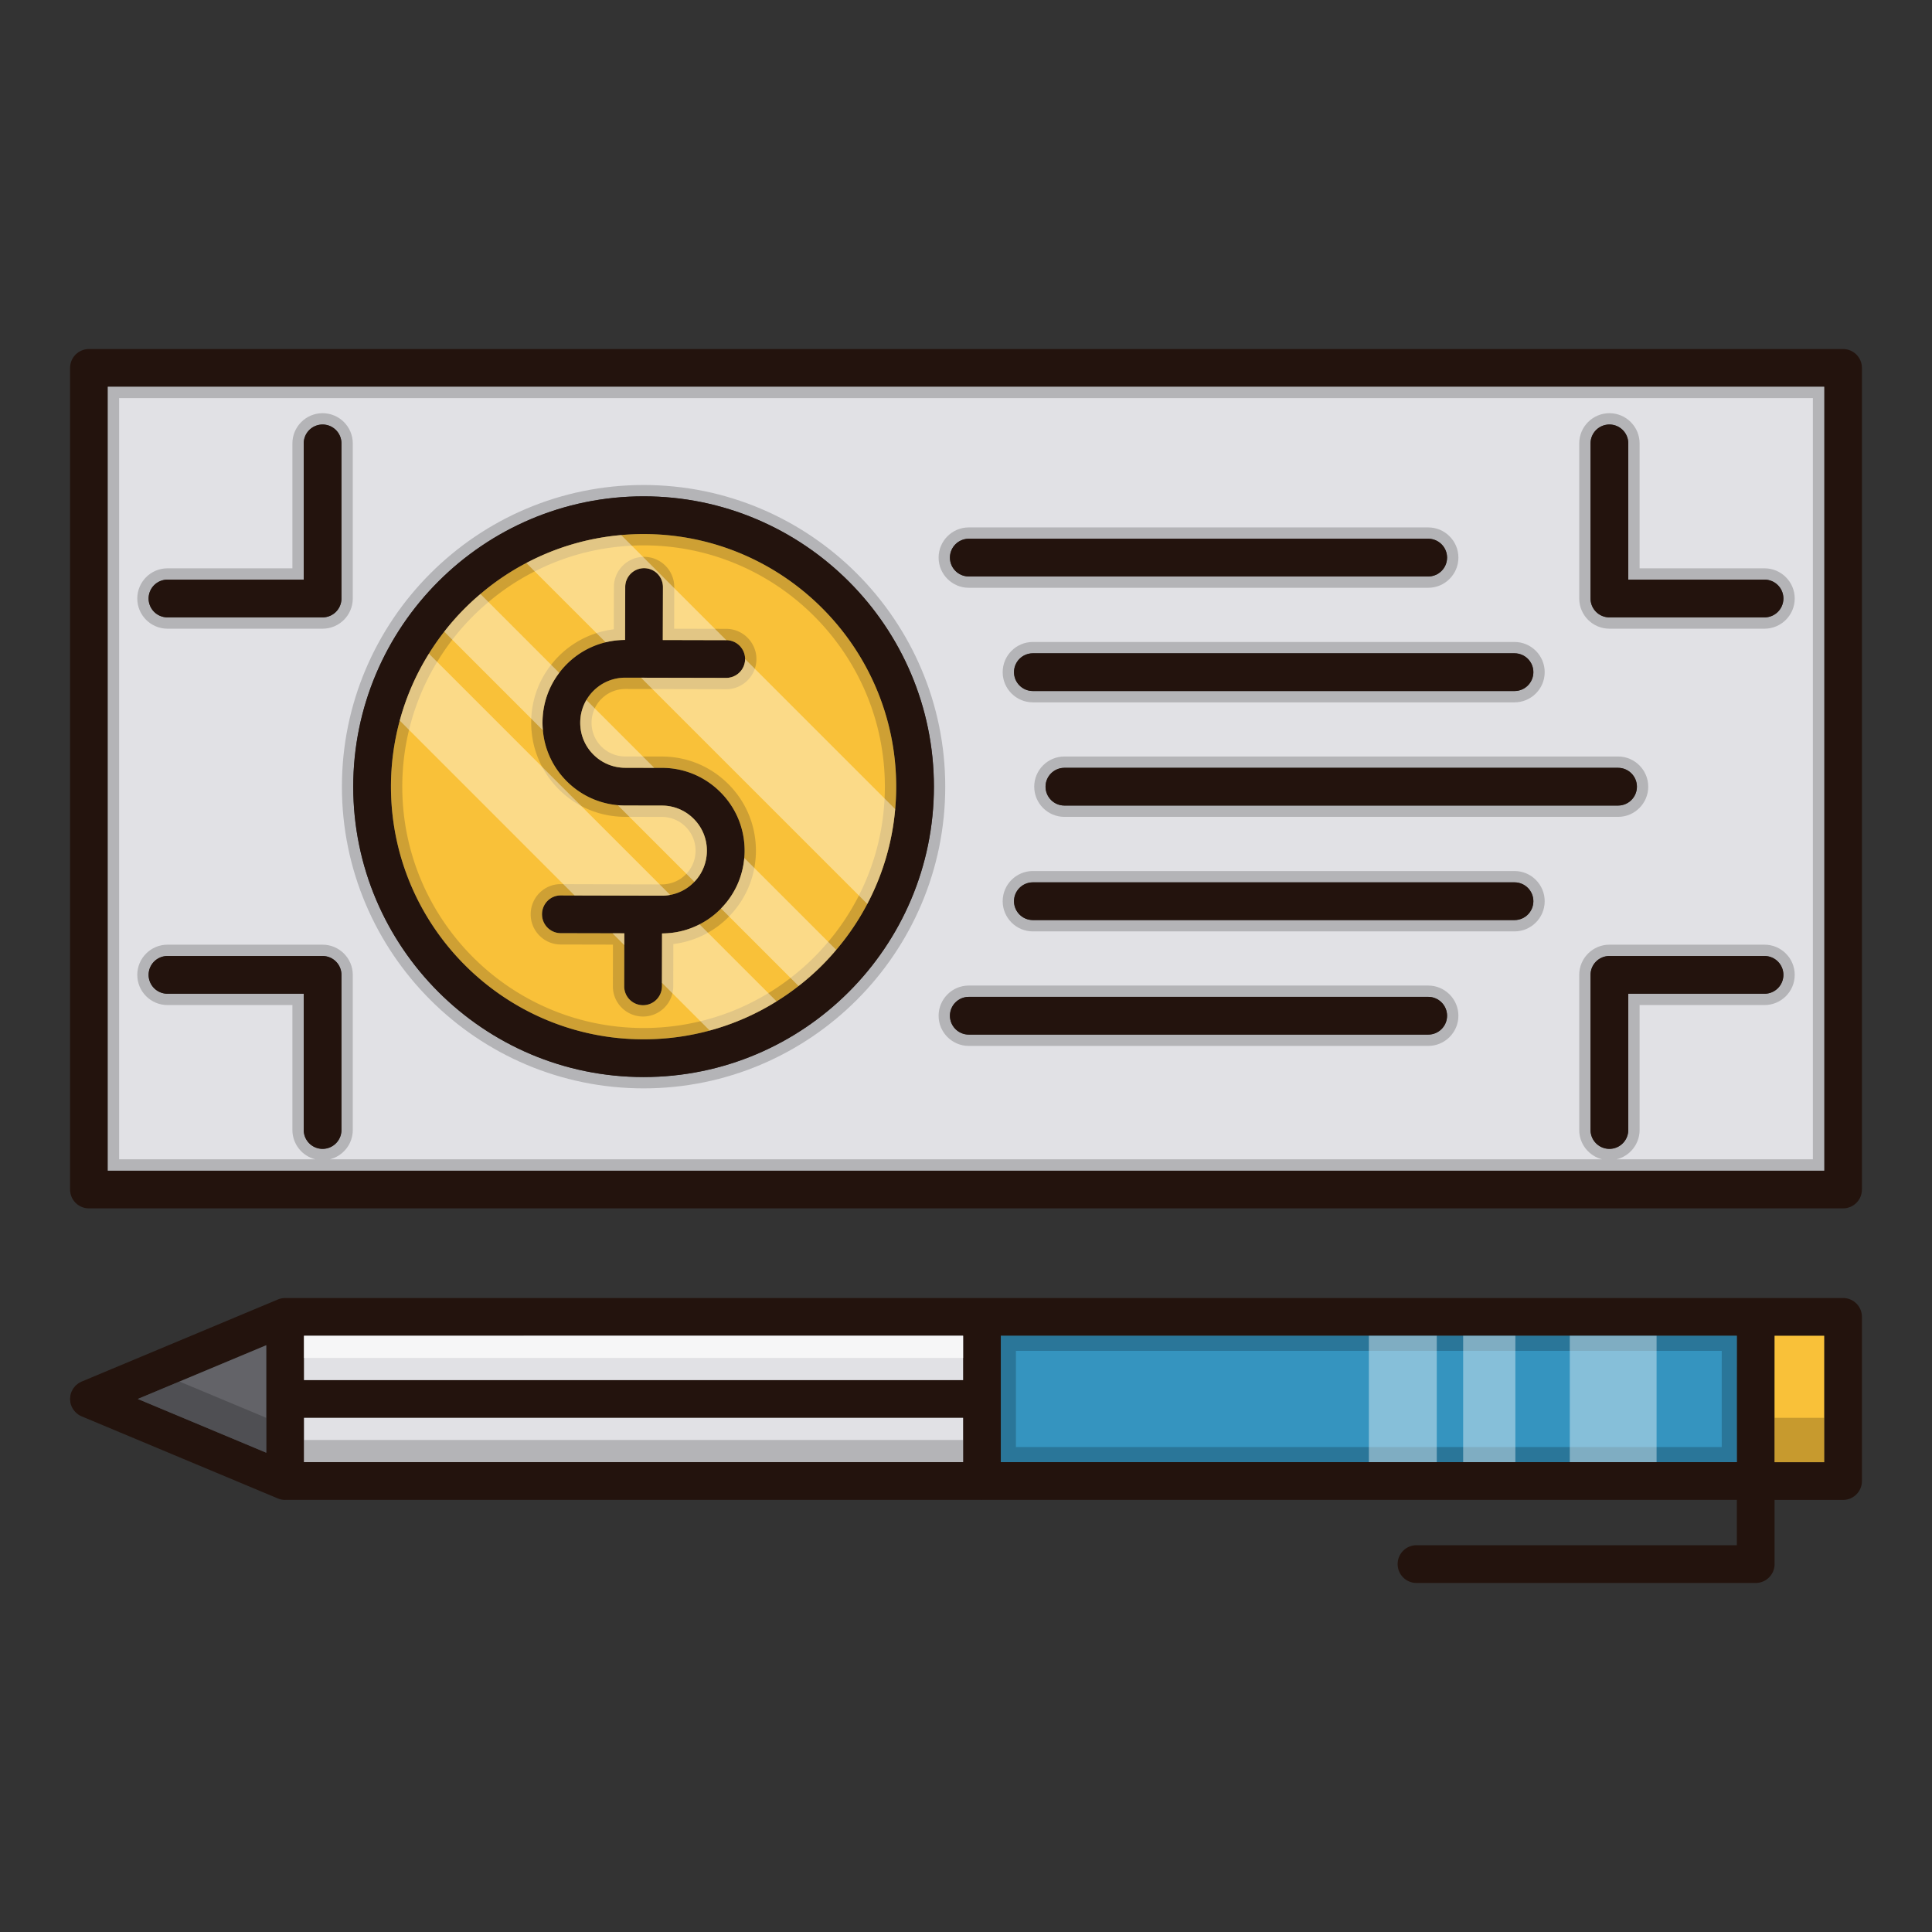 <?xml version="1.0" standalone="no"?><!DOCTYPE svg PUBLIC "-//W3C//DTD SVG 1.1//EN" "http://www.w3.org/Graphics/SVG/1.1/DTD/svg11.dtd"><svg t="1625812006529" class="icon" viewBox="0 0 1024 1024" version="1.1" xmlns="http://www.w3.org/2000/svg" p-id="48067" xmlns:xlink="http://www.w3.org/1999/xlink" width="200" height="200"><rect x="0" y="0" width="1024" height="1024" fill="#333333" stroke="none"/><defs><style type="text/css"></style></defs><path d="M976.86 185H47.14c-5.54 0-10 4.48-10 10v435.46c0 5.54 4.46 10 10 10h929.72c5.54 0 10-4.46 10-10V195c0-5.52-4.46-10-10-10z m-10 435.46H57.14V205h909.72v415.46z" fill="#23130D" p-id="48068"></path><path d="M57.14 205v415.46h909.72V205H57.14z m755.58 151.26c0 5.52-4.48 10-10 10H547.44c-5.52 0-10-4.48-10-10 0-5.54 4.48-10 10-10h255.28c5.52 0 10 4.46 10 10z m44.88 50.7c5.52 0 10 4.48 10 10s-4.48 10-10 10H564.16c-5.52 0-10-4.48-10-10s4.48-10 10-10H857.6z m-344.12-121.42h243.5c5.52 0 10 4.48 10 10s-4.48 10-10 10H513.48c-5.52 0-10-4.48-10-10s4.48-10 10-10zM180.98 598.92c0 5.52-4.48 10-10 10s-10-4.48-10-10v-72.22H88.76c-5.52 0-10-4.48-10-10s4.48-10 10-10h82.22c5.52 0 10 4.48 10 10v82.22z m0-281.7c0 5.52-4.48 10-10 10H88.76c-5.52 0-10-4.48-10-10s4.48-10 10-10h72.22V235c0-5.52 4.48-10 10-10s10 4.48 10 10v82.22z m160.14 253.64c-84.86 0-153.9-69.04-153.9-153.9s69.04-153.9 153.9-153.9 153.88 69.04 153.88 153.9-69.02 153.9-153.88 153.9z m415.86-22.5H513.48c-5.52 0-10-4.46-10-10 0-5.52 4.48-10 10-10h243.5c5.52 0 10 4.48 10 10 0 5.54-4.48 10-10 10z m45.74-60.7H547.44c-5.52 0-10-4.48-10-10s4.48-10 10-10h255.28c5.52 0 10 4.48 10 10s-4.48 10-10 10z m132.52 39.04h-72.22v72.22c0 5.52-4.48 10-10 10s-10-4.48-10-10v-82.22c0-5.52 4.48-10 10-10h82.22c5.52 0 10 4.48 10 10s-4.48 10-10 10z m0-199.48h-82.22c-5.52 0-10-4.48-10-10V235c0-5.52 4.48-10 10-10s10 4.48 10 10v72.22h72.22c5.52 0 10 4.48 10 10s-4.48 10-10 10z" fill="#E1E1E5" p-id="48069"></path><path d="M960.86 211v403.46h-104.022c6.986-1.716 12.182-8.032 12.182-15.54v-66.22h66.22c8.822 0 16-7.178 16-16s-7.178-16-16-16h-82.22c-8.822 0-16 7.178-16 16v82.22c0 7.508 5.198 13.824 12.182 15.54H174.798c6.986-1.716 12.182-8.032 12.182-15.54v-82.22c0-8.822-7.178-16-16-16H88.76c-8.822 0-16 7.178-16 16s7.178 16 16 16h66.22v66.22c0 7.508 5.198 13.824 12.182 15.54H63.14V211h897.72m-107.84 122.22h82.22c8.822 0 16-7.178 16-16s-7.178-16-16-16h-66.22V235c0-8.822-7.178-16-16-16s-16 7.178-16 16v82.22c0 8.822 7.178 16 16 16m-698.04-32H88.76c-8.822 0-16 7.178-16 16s7.178 16 16 16h82.22c8.822 0 16-7.178 16-16V235c0-8.822-7.178-16-16-16s-16 7.178-16 16v66.22m186.14 275.64c88.158 0 159.88-71.73 159.88-159.9s-71.722-159.9-159.88-159.9c-88.17 0-159.9 71.73-159.9 159.9s71.73 159.9 159.9 159.9m172.36-265.32h243.5c8.822 0 16-7.178 16-16s-7.178-16-16-16H513.48c-8.822 0-16 7.178-16 16s7.178 16 16 16m33.96 60.72h255.28c8.822 0 16-7.178 16-16s-7.178-16-16-16H547.44c-8.822 0-16 7.178-16 16s7.178 16 16 16m16.72 60.7H857.6c8.822 0 16-7.178 16-16s-7.178-16-16-16H564.16c-8.822 0-16 7.178-16 16s7.178 16 16 16m-16.72 60.7h255.28c8.822 0 16-7.178 16-16s-7.178-16-16-16H547.44c-8.822 0-16 7.178-16 16s7.178 16 16 16m-33.96 60.7h243.5c8.822 0 16-7.178 16-16s-7.178-16-16-16H513.48c-8.822 0-16 7.178-16 16s7.178 16 16 16M966.86 205H57.14v415.46h909.72V205z m-113.84 122.22c-5.52 0-10-4.48-10-10V235c0-5.52 4.48-10 10-10s10 4.48 10 10v72.22h72.22c5.52 0 10 4.48 10 10s-4.48 10-10 10h-82.22z m-764.26 0c-5.52 0-10-4.48-10-10s4.48-10 10-10h72.22V235c0-5.52 4.48-10 10-10s10 4.48 10 10v82.22c0 5.52-4.48 10-10 10H88.76z m252.36 243.64c-84.86 0-153.9-69.04-153.9-153.9s69.04-153.9 153.9-153.9 153.88 69.04 153.88 153.9-69.02 153.9-153.88 153.9z m172.36-265.32c-5.52 0-10-4.48-10-10s4.48-10 10-10h243.5c5.52 0 10 4.48 10 10s-4.48 10-10 10H513.48z m33.96 60.72c-5.52 0-10-4.48-10-10 0-5.54 4.48-10 10-10h255.28c5.52 0 10 4.46 10 10 0 5.52-4.48 10-10 10H547.44z m16.72 60.7c-5.52 0-10-4.48-10-10s4.48-10 10-10H857.6c5.52 0 10 4.48 10 10s-4.48 10-10 10H564.16z m-16.72 60.7c-5.52 0-10-4.48-10-10s4.48-10 10-10h255.28c5.52 0 10 4.48 10 10s-4.48 10-10 10H547.44z m305.58 121.26c-5.52 0-10-4.48-10-10v-82.22c0-5.52 4.48-10 10-10h82.22c5.52 0 10 4.48 10 10s-4.48 10-10 10h-72.22v72.22c0 5.52-4.48 10-10 10zM88.76 526.7c-5.52 0-10-4.48-10-10s4.48-10 10-10h82.22c5.52 0 10 4.48 10 10v82.22c0 5.52-4.48 10-10 10s-10-4.48-10-10v-72.22H88.76z m424.72 21.66c-5.52 0-10-4.46-10-10 0-5.52 4.48-10 10-10h243.5c5.52 0 10 4.48 10 10 0 5.54-4.48 10-10 10H513.48z" opacity=".2" p-id="48070"></path><path d="M180.98 235v82.22c0 5.52-4.48 10-10 10H88.76c-5.52 0-10-4.48-10-10s4.48-10 10-10h72.22V235c0-5.52 4.48-10 10-10s10 4.48 10 10zM180.98 516.7v82.22c0 5.52-4.48 10-10 10s-10-4.48-10-10v-72.22H88.76c-5.52 0-10-4.48-10-10s4.48-10 10-10h82.22c5.52 0 10 4.48 10 10zM945.24 516.7c0 5.52-4.48 10-10 10h-72.22v72.22c0 5.52-4.48 10-10 10s-10-4.48-10-10v-82.22c0-5.52 4.48-10 10-10h82.22c5.52 0 10 4.48 10 10zM945.24 317.22c0 5.52-4.48 10-10 10h-82.22c-5.52 0-10-4.48-10-10V235c0-5.52 4.48-10 10-10s10 4.48 10 10v72.22h72.22c5.52 0 10 4.48 10 10zM381.9 419.92c8.26 8.3 12.78 19.34 12.76 31.06-0.04 11.72-4.62 22.72-12.92 30.98-8.26 8.22-19.2 12.74-30.84 12.78l-0.06 28.06a10.012 10.012 0 0 1-10 9.98h-0.04a9.986 9.986 0 0 1-9.96-10.02l0.06-28.08-33.66-0.08c-5.52 0-9.98-4.5-9.96-10.02 0-5.52 4.46-10.08 10.02-9.98l43.6 0.12h0.08l9.76 0.02h0.06c6.34 0 12.32-2.46 16.82-6.94 4.52-4.5 7.02-10.5 7.04-16.88s-2.46-12.38-6.96-16.9a23.684 23.684 0 0 0-16.84-7.04l-19.56-0.04c-11.72-0.04-22.72-4.62-31-12.94-8.26-8.3-12.8-19.34-12.76-31.06 0.02-11.72 4.62-22.72 12.92-31 8.26-8.2 19.2-12.74 30.84-12.76l0.08-28.08c0-5.5 4.48-9.96 10-9.96h0.02c5.52 0 9.98 4.5 9.98 10.02l-0.08 28.06 33.64 0.08c5.52 0.02 10 4.52 9.98 10.04a10.008 10.008 0 0 1-10 9.96h-0.02l-53.42-0.12h-0.06c-6.36 0-12.34 2.46-16.84 6.94-4.54 4.5-7.02 10.5-7.04 16.88s2.44 12.38 6.94 16.9 10.5 7.02 16.88 7.04l19.54 0.04c11.72 0.02 22.72 4.62 31 12.94z" fill="#23130D" p-id="48071"></path><path d="M341.12 263.06c-84.86 0-153.9 69.04-153.9 153.9s69.04 153.9 153.9 153.9 153.88-69.04 153.88-153.9-69.02-153.9-153.88-153.9z m0 287.8c-73.84 0-133.9-60.06-133.9-133.9s60.06-133.9 133.9-133.9c73.82 0 133.88 60.06 133.88 133.9s-60.06 133.9-133.88 133.9z" fill="#23130D" p-id="48072"></path><path d="M341.12 283.06c-4 0-7.96 0.18-11.88 0.54-18.02 1.58-35.02 6.74-50.28 14.8a131.162 131.162 0 0 0-24.32 16.44 131.27 131.27 0 0 0-19.18 19.96 127.668 127.668 0 0 0-8.12 11.66 132.27 132.27 0 0 0-15.46 35.46 133.214 133.214 0 0 0-4.66 35.04c0 73.84 60.06 133.9 133.9 133.9 12.12 0 23.88-1.62 35.04-4.66a132.144 132.144 0 0 0 35.44-15.46 122.9 122.9 0 0 0 11.66-8.14c7.32-5.66 14.02-12.1 19.96-19.16 6.36-7.46 11.88-15.62 16.46-24.34 8.04-15.26 13.2-32.26 14.78-50.26 0.36-3.92 0.54-7.88 0.54-11.88 0-73.84-60.06-133.9-133.88-133.9z m53.8 66.28a10.008 10.008 0 0 1-10 9.96h-0.02l-45.14-0.1-8.28-0.02h-0.06c-6.36 0-12.34 2.46-16.84 6.94a23.834 23.834 0 0 0-7.04 16.88c-0.02 6.38 2.44 12.38 6.94 16.9s10.5 7.02 16.88 7.04l15.4 0.04h4.14c11.72 0.02 22.72 4.62 31 12.94 8.26 8.3 12.78 19.34 12.76 31.06 0 1.24-0.06 2.5-0.18 3.72-0.86 10.1-5.14 19.5-12.32 26.8-0.12 0.16-0.26 0.32-0.42 0.46a43.496 43.496 0 0 1-10.96 7.96c-6.08 3.14-12.86 4.8-19.88 4.82l-0.06 26.16v1.9a10.012 10.012 0 0 1-10 9.98h-0.04a9.986 9.986 0 0 1-9.96-10.02l0.04-21.82 0.02-6.26-6.28-0.02-27.38-0.06c-5.52 0-9.98-4.5-9.96-10.02 0-5.52 4.46-10.08 10.02-9.98l7.26 0.02 36.34 0.1h0.08l9.76 0.02h0.06c1.48 0 2.96-0.14 4.4-0.42 4.68-0.86 8.98-3.1 12.42-6.52l0.42-0.42c4.26-4.44 6.6-10.28 6.62-16.46 0.02-6.38-2.46-12.38-6.96-16.9a23.684 23.684 0 0 0-16.84-7.04l-19.56-0.04c-1.3 0-2.6-0.06-3.88-0.18-10.26-0.92-19.76-5.36-27.12-12.76-7.28-7.32-11.68-16.76-12.56-26.92-0.14-1.38-0.2-2.76-0.2-4.14 0.02-9.64 3.12-18.78 8.86-26.32 1.22-1.64 2.58-3.2 4.06-4.68 5.76-5.72 12.84-9.66 20.54-11.52a44 44 0 0 1 10.3-1.24l0.08-28.08c0-5.5 4.48-9.96 10-9.96h0.02c5.52 0 9.98 4.5 9.98 10.02l-0.08 28.06 33.64 0.08a10.02 10.02 0 0 1 9.98 9.98v0.06z" fill="#F9C139" p-id="48073"></path><path d="M341.12 289.06c70.514 0 127.88 57.376 127.88 127.9 0 3.798-0.174 7.61-0.518 11.356a126.088 126.088 0 0 1-14.114 47.994 126.714 126.714 0 0 1-15.74 23.268 124.416 124.416 0 0 1-19.076 18.306 117.51 117.51 0 0 1-11.126 7.764 126.17 126.17 0 0 1-33.844 14.764 127.352 127.352 0 0 1-33.464 4.45c-70.524 0-127.9-57.376-127.9-127.9 0-11.366 1.496-22.626 4.452-33.476a126.19 126.19 0 0 1 14.77-33.868 122.096 122.096 0 0 1 7.758-11.138 125.554 125.554 0 0 1 18.332-19.072 125.422 125.422 0 0 1 23.23-15.7c14.942-7.892 31.092-12.646 48.026-14.13a123.648 123.648 0 0 1 11.334-0.518m-15.804 44.488a49.764 49.764 0 0 0-29.098 14.15 48.682 48.682 0 0 0-4.592 5.288c-6.576 8.638-10.064 18.992-10.086 29.954 0 1.664 0.076 3.216 0.222 4.658 0.996 11.494 6.068 22.372 14.284 30.634 8.386 8.432 19.05 13.448 30.814 14.502 1.458 0.136 2.952 0.206 4.428 0.206l19.554 0.04a17.696 17.696 0 0 1 12.606 5.274 17.732 17.732 0 0 1 5.212 12.648 17.79 17.79 0 0 1-4.91 12.284l-0.36 0.36a17.68 17.68 0 0 1-9.336 4.886 17.044 17.044 0 0 1-3.254 0.31h-0.048l-9.836-0.02-36.34-0.1-7.168-0.02-0.288-0.002c-8.734 0-15.84 7.17-15.84 15.96a15.88 15.88 0 0 0 4.664 11.348 15.836 15.836 0 0 0 11.282 4.694l27.374 0.06h0.28v0.268l-0.04 21.81a15.876 15.876 0 0 0 4.648 11.326 15.932 15.932 0 0 0 11.352 4.716c8.79 0 15.968-7.158 16-15.98v-1.886l0.048-20.548a49.466 49.466 0 0 0 16.608-5.094 49.38 49.38 0 0 0 12.376-8.958c0.276-0.256 0.538-0.534 0.786-0.832a49.52 49.52 0 0 0 13.792-30.194c0.138-1.408 0.208-2.858 0.208-4.298 0.022-13.342-5.13-25.88-14.508-35.302-9.416-9.462-21.932-14.684-35.252-14.708h-4.124l-15.396-0.04a17.8 17.8 0 0 1-12.646-5.274 17.712 17.712 0 0 1-5.192-12.638 17.92 17.92 0 0 1 2.452-9.02 17.744 17.744 0 0 1 2.822-3.636c3.364-3.348 7.84-5.192 12.652-5.192l8.282 0.02 45.174 0.1c8.79 0 15.968-7.15 16-15.938v-0.104c-0.032-8.768-7.19-15.926-15.966-15.958l-27.638-0.066 0.062-22.074c0-8.834-7.168-16.02-16-16.02-8.822 0-16 7.16-16 15.942l-0.064 22.464m15.804-50.488c-4 0-7.96 0.18-11.88 0.54-18.02 1.58-35.02 6.74-50.28 14.8a131.162 131.162 0 0 0-24.32 16.44 131.27 131.27 0 0 0-19.18 19.96 127.668 127.668 0 0 0-8.12 11.66 132.27 132.27 0 0 0-15.46 35.46 133.214 133.214 0 0 0-4.66 35.04c0 73.84 60.06 133.9 133.9 133.9 12.12 0 23.88-1.62 35.04-4.66a132.144 132.144 0 0 0 35.44-15.46 122.9 122.9 0 0 0 11.66-8.14c7.32-5.66 14.02-12.1 19.96-19.16 6.36-7.46 11.88-15.62 16.46-24.34 8.04-15.26 13.2-32.26 14.78-50.26 0.36-3.92 0.54-7.88 0.54-11.88 0-73.84-60.06-133.9-133.88-133.9z m9.62 191.68h0.06c1.48 0 2.96-0.14 4.4-0.42 4.68-0.86 8.98-3.1 12.42-6.52l0.42-0.42c4.26-4.44 6.6-10.28 6.62-16.46 0.02-6.38-2.46-12.38-6.96-16.9a23.684 23.684 0 0 0-16.84-7.04l-19.56-0.04c-1.3 0-2.6-0.06-3.88-0.18-10.26-0.92-19.76-5.36-27.12-12.76-7.28-7.32-11.68-16.76-12.56-26.92-0.14-1.38-0.2-2.76-0.2-4.14 0.02-9.64 3.12-18.78 8.86-26.32 1.22-1.64 2.58-3.2 4.06-4.68 5.76-5.72 12.84-9.66 20.54-11.52a44 44 0 0 1 10.3-1.24l0.08-28.08c0-5.5 4.48-9.96 10-9.96h0.02c5.52 0 9.98 4.5 9.98 10.02l-0.08 28.06 33.64 0.08a10.02 10.02 0 0 1 9.98 9.98v0.06a10.008 10.008 0 0 1-10 9.96h-0.02l-45.14-0.1-8.28-0.02h-0.06c-6.36 0-12.34 2.46-16.84 6.94a23.834 23.834 0 0 0-7.04 16.88c-0.02 6.38 2.44 12.38 6.94 16.9s10.5 7.02 16.88 7.04l15.4 0.04h4.14c11.72 0.02 22.72 4.62 31 12.94 8.26 8.3 12.78 19.34 12.76 31.06 0 1.24-0.06 2.5-0.18 3.72-0.86 10.1-5.14 19.5-12.32 26.8-0.12 0.16-0.26 0.32-0.42 0.46a43.496 43.496 0 0 1-10.96 7.96c-6.08 3.14-12.86 4.8-19.88 4.82l-0.06 26.16v1.9a10.012 10.012 0 0 1-10 9.98h-0.04a9.986 9.986 0 0 1-9.96-10.02l0.04-21.82 0.02-6.26-6.28-0.02-27.38-0.06c-5.52 0-9.98-4.5-9.96-10.02 0-5.46 4.364-9.982 9.84-9.982l0.18 0.002 7.26 0.02 36.34 0.1h0.08l9.76 0.02z" fill="#231F20" opacity=".2" p-id="48074"></path><path d="M976.86 687.98H520.36L151.28 688c-1.34-0.02-2.7 0.2-4 0.76l-104 43.5c-0.22 0.08-0.38 0.2-0.58 0.3-0.38 0.2-0.76 0.38-1.12 0.62-0.26 0.16-0.48 0.38-0.72 0.58-0.28 0.2-0.54 0.42-0.8 0.66-0.24 0.24-0.42 0.5-0.64 0.76-0.2 0.26-0.42 0.48-0.6 0.74a11.4 11.4 0 0 0-0.64 1.2c-0.08 0.16-0.2 0.32-0.28 0.5v0.04c-0.26 0.6-0.44 1.24-0.58 1.88-0.06 0.26-0.04 0.54-0.08 0.8-0.04 0.38-0.1 0.76-0.1 1.14s0.06 0.76 0.1 1.14c0.04 0.28 0.02 0.54 0.08 0.8 0.14 0.66 0.32 1.28 0.58 1.88v0.04c0.24 0.54 0.52 1.04 0.82 1.52 0.08 0.12 0.16 0.24 0.26 0.36 0.26 0.38 0.54 0.72 0.84 1.04 0.12 0.14 0.24 0.26 0.36 0.38 0.36 0.34 0.72 0.64 1.1 0.92 0.1 0.08 0.18 0.16 0.28 0.22a10.106 10.106 0 0 0 1.72 0.92l103.98 43.5c1.26 0.54 2.58 0.78 3.86 0.78 0.06 0 0.12-0.02 0.18-0.02h369c0.06 0 0.1 0.02 0.16 0.02 0.04 0 0.1-0.02 0.14-0.02h399.96v24.04h-169.78c-5.54 0-10 4.48-10 10s4.46 10 10 10h179.78c5.52 0 10-4.48 10-10v-34.02h36.3c5.54 0 10-4.48 10-10v-87c0-5.52-4.46-10-10-10zM141.12 769.96l-68.08-28.48 68.08-28.48v56.96z m369.34 5H161.12v-23.48h349.34v23.48z m0-43.48H161.12V708l349.34-0.02v23.5z m410.1 43.48H530.46v-66.98h390.1l-0.02 33.5 0.02 33.48z m46.3 0.02h-26.3l-0.02-33.5 0.02-33.5h26.3v67z" fill="#23130D" p-id="48075"></path><path d="M141.12 713v56.96l-68.08-28.48z" fill="#636368" p-id="48076"></path><path d="M141.12 751.48v18.48l-68.08-28.48 22.08-9.24z" opacity=".2" p-id="48077"></path><path d="M510.46 707.98v23.5H161.12V708z" fill="#E1E1E5" p-id="48078"></path><path d="M510.46 707.98v11.75H161.12v-11.74z" fill="#FFFFFF" opacity=".7" p-id="48079"></path><path d="M161.12 751.48h349.34v23.48H161.12z" fill="#E1E1E5" p-id="48080"></path><path d="M966.86 707.98v67h-26.3l-0.02-33.5 0.02-33.5z" fill="#F9C139" p-id="48081"></path><path d="M966.86 751.48v23.5h-26.3l-0.02-33.5v-11.74l0.02 21.74z" opacity=".2" p-id="48082"></path><path d="M920.54 741.48l0.02 33.48H530.46v-66.98h390.1z" fill="#3594BF" p-id="48083"></path><path d="M912.556 715.98l-0.016 25.504 0.016 25.476H538.46v-50.98h374.096m8.004-8H530.46v66.98h390.1l-0.02-33.48 0.02-33.5z" opacity=".2" p-id="48084"></path><path d="M867.6 416.96c0 5.52-4.48 10-10 10H564.16c-5.52 0-10-4.48-10-10s4.48-10 10-10H857.6c5.52 0 10 4.48 10 10zM812.72 356.26c0 5.52-4.48 10-10 10H547.44c-5.52 0-10-4.48-10-10 0-5.54 4.48-10 10-10h255.28c5.52 0 10 4.46 10 10zM766.98 295.54c0 5.52-4.48 10-10 10H513.48c-5.52 0-10-4.48-10-10s4.48-10 10-10h243.5c5.52 0 10 4.48 10 10zM766.98 538.36c0 5.54-4.48 10-10 10H513.48c-5.52 0-10-4.46-10-10 0-5.52 4.48-10 10-10h243.5c5.52 0 10 4.48 10 10zM812.72 477.66c0 5.52-4.48 10-10 10H547.44c-5.52 0-10-4.48-10-10s4.48-10 10-10h255.28c5.52 0 10 4.48 10 10z" fill="#23130D" p-id="48085"></path><path d="M510.46 763.22v11.75H161.12v-11.74z" opacity=".2" p-id="48086"></path><path d="M725.52 707.98h36v66.98h-36zM775.5 707.98h27.68v66.98h-27.68zM832.02 707.98h46v66.98h-46z" fill="#FFFFFF" opacity=".4" p-id="48087"></path><path d="M324.62 494.66l6.28 0.02-0.02 6.26zM355.2 474.32c-1.44 0.28-2.92 0.42-4.4 0.42h-0.06l-9.76-0.02h-0.06-0.02l-36.34-0.1-92.68-92.7a132.27 132.27 0 0 1 15.46-35.46l127.86 127.86zM411.6 530.74a132.144 132.144 0 0 1-35.44 15.46l-25.32-25.3 0.06-26.16c7.02-0.02 13.8-1.68 19.88-4.82l40.82 40.82zM296.4 356.62c-5.74 7.54-8.84 16.68-8.86 26.32 0 1.38 0.06 2.76 0.2 4.14l-52.28-52.28c5.68-7.32 12.12-14.02 19.18-19.96l41.76 41.78zM331.36 406.94c-6.38-0.02-12.38-2.52-16.88-7.04s-6.96-10.52-6.94-16.9c0.02-4.28 1.14-8.4 3.26-12l35.96 35.98-15.4-0.04zM367.7 434.02c4.5 4.52 6.98 10.52 6.96 16.9-0.02 6.18-2.36 12.02-6.62 16.46l-40.62-40.62c1.28 0.12 2.58 0.18 3.88 0.18l19.56 0.04c6.36 0.02 12.36 2.52 16.84 7.04zM443.22 503.44a130.184 130.184 0 0 1-19.96 19.16l-41.1-41.1c7.18-7.3 11.46-16.7 12.32-26.8l48.74 48.74zM341.38 301.14c-5.52 0-10 4.46-10 9.96l-0.08 28.08a44 44 0 0 0-10.3 1.24l-42.04-42.02a132.19 132.19 0 0 1 50.28-14.8l55.7 55.7-33.64-0.08 0.08-28.06c0-5.52-4.46-10.02-9.98-10.02h-0.02zM474.46 428.84c-1.58 18-6.74 35-14.78 50.26l-119.92-119.9 45.14 0.1h0.02c5.5 0 9.98-4.46 10-9.96v-0.04l79.54 79.54z" fill="#FFFFFF" opacity=".4" p-id="48088"></path></svg>